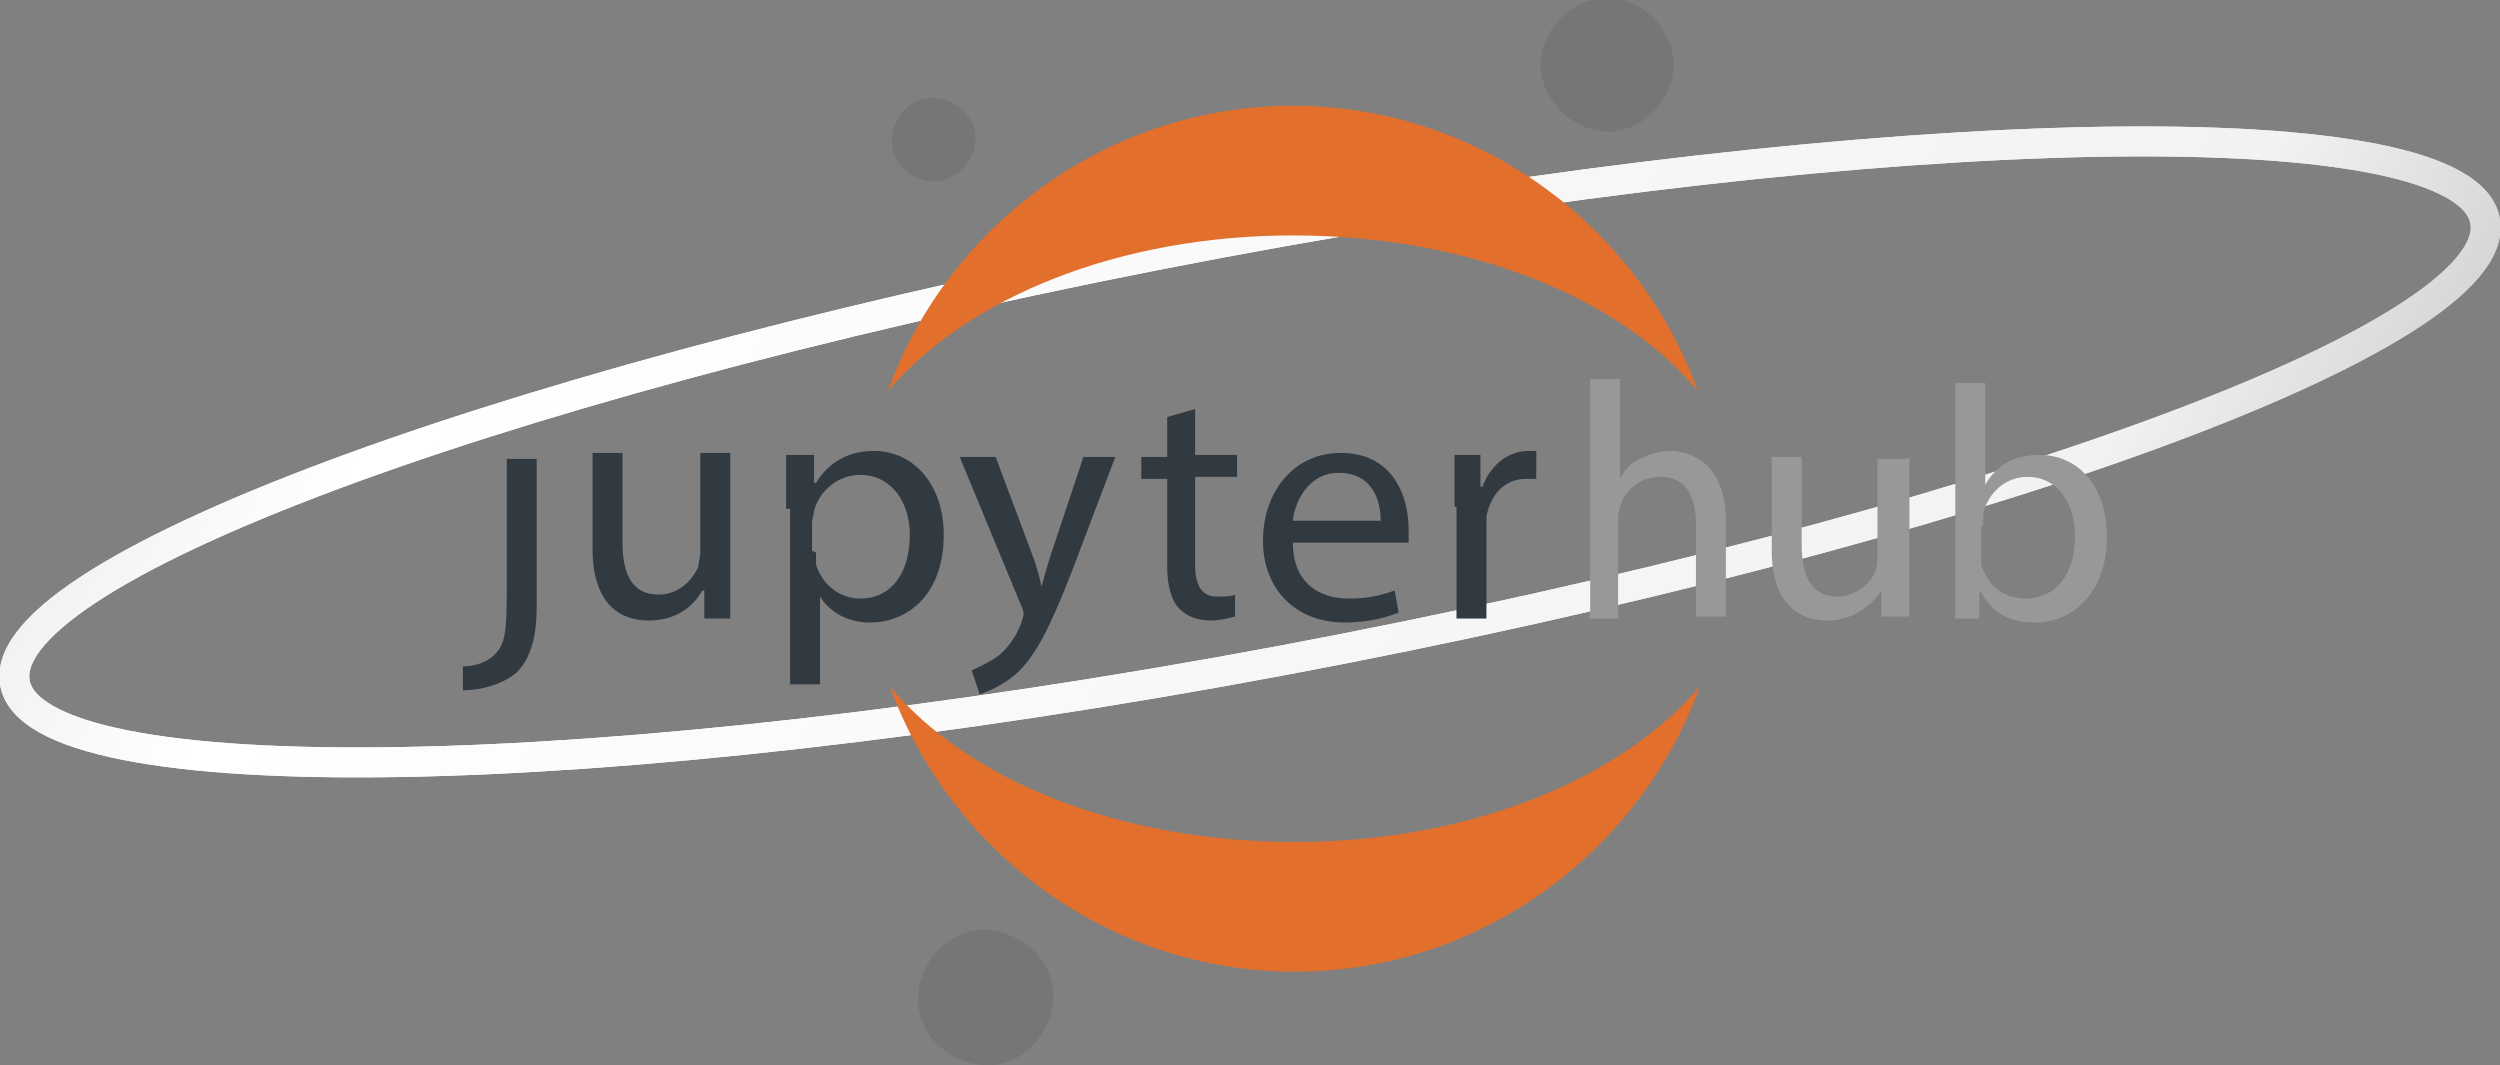 <?xml version="1.0" encoding="UTF-8"?>
<svg id="Layer_1" data-name="Layer 1" xmlns="http://www.w3.org/2000/svg" xmlns:xlink="http://www.w3.org/1999/xlink" viewBox="0 0 12.53 5.34">
  <rect x="0" y="0" width="12.53" height="5.34" fill="#808080" stroke="none"/>
  <defs>
    <style>
      .cls-1 {
        stroke: url(#linear-gradient-2);
      }

      .cls-1, .cls-2 {
        fill: none;
        stroke-width: .15px;
      }

      .cls-2 {
        stroke: url(#linear-gradient);
      }

      .cls-3 {
        fill: #777575;
      }

      .cls-3, .cls-4, .cls-5, .cls-6 {
        stroke-width: 0px;
      }

      .cls-4 {
        fill: #e36f2d;
      }

      .cls-5 {
        fill: #323a41;
      }

      .cls-6 {
        fill: #989898;
      }
    </style>
    <linearGradient id="linear-gradient" x1="-901.96" y1="-579.15" x2="-902.03" y2="-579.16" gradientTransform="translate(314103.6 50599.48) scale(348.23 87.36)" gradientUnits="userSpaceOnUse">
      <stop offset="0" stop-color="#979797"/>
      <stop offset=".23" stop-color="#f2f2f2"/>
      <stop offset=".51" stop-color="#fff"/>
      <stop offset="1" stop-color="#979797"/>
    </linearGradient>
    <linearGradient id="linear-gradient-2" x1="-901.96" y1="-579.15" x2="-902.03" y2="-579.16" gradientTransform="translate(314103.6 50599.48) scale(348.23 87.36)" gradientUnits="userSpaceOnUse">
      <stop offset="0" stop-color="#979797"/>
      <stop offset=".2" stop-color="#f2f2f2"/>
      <stop offset=".57" stop-color="#fff"/>
      <stop offset="1" stop-color="#979797"/>
    </linearGradient>
  </defs>
  <g id="Page-1">
    <g id="Home---Desktop-Copy-2">
      <g id="Group">
        <g id="Group-Copy-2">
          <path id="Oval-7-Copy-2" class="cls-2" d="m6.74,3.25c3.41-.67,5.96-1.64,5.7-2.19-.26-.54-3.24-.45-6.65.22C2.38,1.95-.17,2.92.09,3.47c.26.54,3.24.45,6.65-.22h0Z"/>
          <path id="Oval-7-Copy-3" class="cls-1" d="m6.74,3.25c3.41-.67,5.96-1.64,5.7-2.19-.26-.54-3.24-.45-6.65.22C2.38,1.95-.17,2.92.09,3.47c.26.54,3.24.45,6.65-.22h0Z"/>
          <path id="Fill-9" class="cls-4" d="m6.49,4.22c-.88,0-1.64-.31-2.03-.78.3.83,1.1,1.43,2.03,1.43s1.73-.6,2.03-1.43c-.4.47-1.16.78-2.03.78"/>
          <path id="Fill-10" class="cls-4" d="m6.48,1.18c.88,0,1.64.31,2.03.78-.3-.83-1.1-1.43-2.03-1.43s-1.73.6-2.03,1.43c.4-.47,1.16-.78,2.03-.78"/>
          <path id="Fill-11" class="cls-3" d="m4.96,5.34c-.19,0-.35-.14-.36-.32,0-.19.14-.35.32-.36.19,0,.35.14.36.32,0,.19-.14.35-.32.36Z"/>
          <path id="Fill-12" class="cls-3" d="m4.69.91c-.12,0-.22-.09-.22-.2,0-.12.09-.22.2-.22s.22.09.22.2-.09.21-.2.22Z"/>
          <path id="Fill-8" class="cls-3" d="m8.07.66c-.18,0-.33-.14-.35-.32,0-.18.14-.34.32-.35s.33.14.35.32c0,.18-.14.34-.32.35Z"/>
          <g id="Group-Copy-_-hub" data-name="Group-Copy-+-hub">
            <g id="Group-Copy">
              <path id="Fill-1" class="cls-5" d="m2.54,2.97c0,.2-.01.26-.06.31-.04.04-.1.06-.16.06v.12c.09,0,.2-.03.27-.09.07-.07.1-.18.1-.33v-.74h-.15v.68"/>
              <path id="Fill-2" class="cls-5" d="m3.66,2.88c0,.09,0,.16,0,.22h-.13v-.14h-.01c-.04.07-.12.15-.27.15-.13,0-.28-.07-.28-.36v-.48h.15v.45c0,.16.05.26.18.26.1,0,.17-.07.2-.14,0-.02.01-.05.01-.07v-.5h.15v.59"/>
              <path id="Fill-3" class="cls-5" d="m3.94,2.55c0-.1,0-.19,0-.27h.14v.14h.01c.06-.1.16-.16.29-.16.2,0,.35.17.35.42,0,.3-.18.44-.37.44-.11,0-.2-.05-.25-.13h0v.44h-.15v-.88h0Zm.15.22s0,.04,0,.06c.03.1.12.17.22.17.16,0,.25-.13.25-.32,0-.16-.09-.3-.25-.3-.1,0-.2.07-.23.18,0,.02-.01.04-.01.06v.14h0Z"/>
              <path id="Fill-4" class="cls-5" d="m4.99,2.29l.18.48c.02.05.04.12.05.17h0s.03-.11.05-.17l.16-.48h.16l-.22.58c-.11.28-.18.42-.28.51-.07.06-.15.09-.18.1l-.04-.12s.09-.04.13-.07c.04-.03.09-.09.12-.17,0-.01.01-.03.01-.04s0-.02-.01-.04l-.31-.75h.17"/>
              <path id="Fill-5" class="cls-5" d="m5.99,2.05v.23h.21v.11h-.21v.44c0,.1.03.16.11.16.04,0,.07,0,.09-.01v.11s-.07.02-.12.02c-.07,0-.12-.02-.16-.06-.04-.04-.06-.12-.06-.21v-.44h-.13v-.11h.13v-.2l.14-.04"/>
              <path id="Fill-6" class="cls-5" d="m6.48,2.72c0,.2.13.28.28.28.11,0,.17-.02.23-.04l.02.11c-.05.02-.14.05-.27.05-.25,0-.41-.17-.41-.41s.15-.44.39-.44c.27,0,.34.23.34.38,0,.03,0,.05,0,.07h-.58Zm.44-.11c0-.1-.04-.24-.21-.24-.15,0-.22.14-.23.24h.44Z"/>
              <path id="Fill-7" class="cls-5" d="m7.29,2.54c0-.1,0-.18,0-.26h.13v.16h.01c.04-.11.13-.18.23-.18.02,0,.03,0,.04,0v.14s-.03,0-.05,0c-.11,0-.18.08-.2.19,0,.02,0,.04,0,.07v.44h-.15v-.56"/>
            </g>
            <path id="hub" class="cls-6" d="m7.96,3.1h.15v-.49s0-.05.01-.07c.02-.08.1-.15.2-.15.14,0,.18.11.18.24v.46h.15v-.48c0-.28-.17-.35-.28-.35-.05,0-.11.02-.15.04-.05.02-.08.06-.1.1h0v-.5h-.15v1.18Zm1.6-.8h-.15v.49s0,.05-.01.07c-.02.06-.1.13-.19.13-.13,0-.18-.1-.18-.26v-.44h-.15v.47c0,.28.15.35.28.35.14,0,.23-.09.27-.15h0v.13h.14c0-.06,0-.14,0-.22v-.58h0Zm.36.8v-.13h.01c.06.11.15.15.27.15.18,0,.36-.14.36-.43,0-.25-.14-.41-.34-.41-.13,0-.22.06-.27.15h0v-.51h-.15v.97c0,.07,0,.15,0,.21h.13Zm.02-.47s0-.04,0-.06c.03-.11.12-.18.22-.18.16,0,.24.14.24.3,0,.18-.09.31-.25.31-.11,0-.19-.07-.22-.17,0-.02,0-.04,0-.05v-.14h0Z"/>
          </g>
        </g>
      </g>
    </g>
  </g>
</svg>